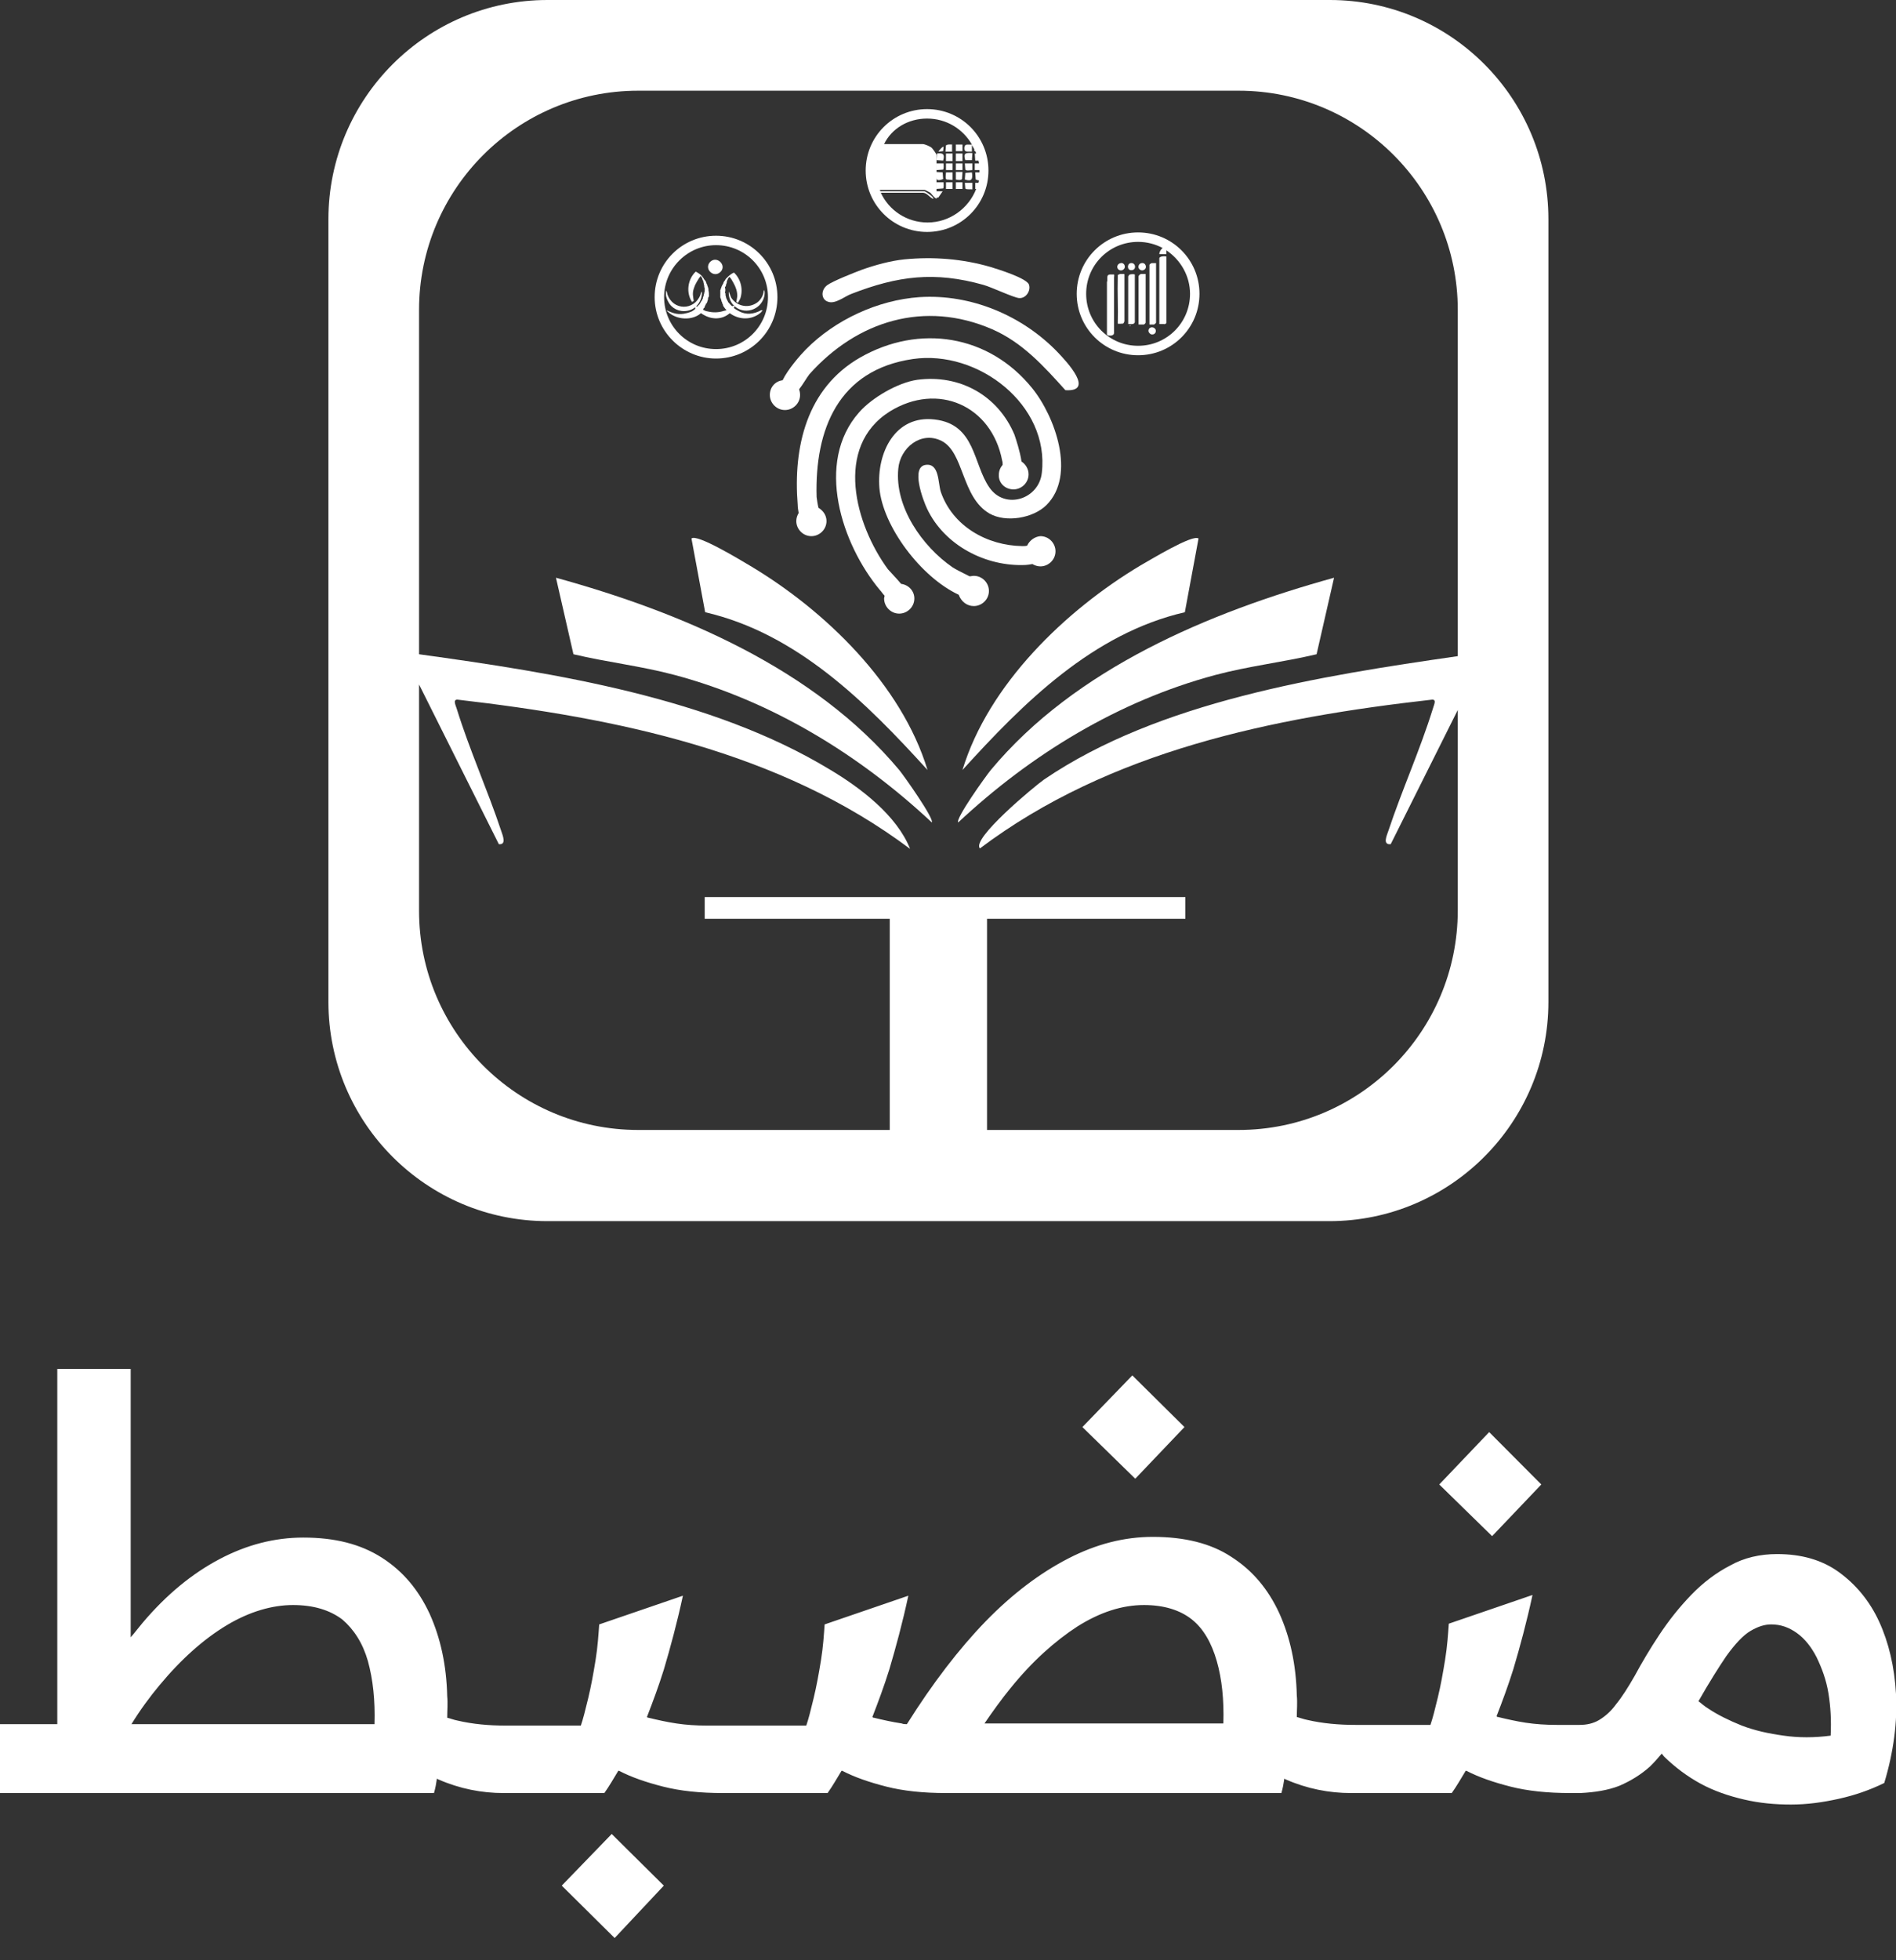 <svg width="60" height="62" viewBox="0 0 60 62" fill="none" xmlns="http://www.w3.org/2000/svg">
<rect x="0" y="0" width="60" height="62" fill="#333333" stroke="none"/>
<g clip-path="url(#clip0_96_18833)">
<path d="M17.777 59.64L19.451 61.297L21.007 59.64L19.358 58.006L17.777 59.64Z" fill="white"/>
<path d="M37.483 45.136L35.833 43.502L34.253 45.136L35.926 46.77L37.483 45.136Z" fill="white"/>
<path d="M48.776 46.952L47.126 45.295L45.546 46.952L47.219 48.586L48.776 46.952Z" fill="white"/>
<path d="M60 53.58C59.953 52.717 59.768 51.945 59.465 51.287C59.163 50.629 58.722 50.107 58.188 49.721C57.653 49.335 57.002 49.153 56.236 49.153C55.701 49.153 55.19 49.267 54.748 49.517C54.307 49.744 53.889 50.061 53.517 50.447C53.145 50.833 52.819 51.242 52.517 51.696C52.215 52.15 51.96 52.581 51.727 53.012C51.518 53.375 51.332 53.67 51.146 53.897C50.984 54.124 50.798 54.283 50.612 54.397C50.426 54.51 50.217 54.556 49.984 54.556H49.938H49.264C48.916 54.556 48.59 54.533 48.288 54.488C47.986 54.442 47.684 54.374 47.405 54.306C47.382 54.306 47.382 54.306 47.359 54.283C47.544 53.807 47.73 53.307 47.893 52.785C48.102 52.081 48.311 51.31 48.497 50.447L45.848 51.355C45.825 51.673 45.802 52.059 45.732 52.49C45.662 52.921 45.593 53.307 45.5 53.693C45.407 54.079 45.337 54.351 45.267 54.556H43.083H42.897C42.362 54.556 41.851 54.51 41.363 54.397C41.247 54.374 41.131 54.329 41.038 54.306C41.038 54.079 41.061 53.852 41.038 53.625C41.015 52.649 40.829 51.786 40.48 51.015C40.132 50.266 39.644 49.675 38.97 49.244C38.319 48.813 37.483 48.609 36.483 48.609C35.577 48.609 34.694 48.836 33.811 49.29C32.928 49.744 32.045 50.402 31.185 51.287C30.349 52.15 29.512 53.239 28.699 54.533C28.652 54.533 28.582 54.533 28.536 54.51C28.234 54.465 27.932 54.397 27.653 54.329C27.63 54.329 27.63 54.329 27.607 54.306C27.792 53.829 27.978 53.33 28.141 52.808C28.35 52.104 28.559 51.333 28.745 50.47L26.096 51.378C26.073 51.696 26.05 52.081 25.98 52.513C25.91 52.944 25.84 53.33 25.747 53.716C25.654 54.102 25.585 54.374 25.515 54.578H23.238H23.052H22.378C22.029 54.578 21.704 54.556 21.402 54.51C21.1 54.465 20.798 54.397 20.519 54.329C20.496 54.329 20.496 54.329 20.473 54.306C20.658 53.829 20.844 53.33 21.007 52.808C21.216 52.104 21.425 51.333 21.611 50.47L18.962 51.378C18.939 51.696 18.916 52.081 18.846 52.513C18.776 52.944 18.706 53.33 18.613 53.716C18.52 54.102 18.451 54.374 18.381 54.578H16.197H16.011C15.476 54.578 14.965 54.533 14.477 54.419C14.361 54.397 14.245 54.351 14.152 54.329C14.152 54.102 14.175 53.875 14.152 53.648C14.129 52.672 13.943 51.809 13.594 51.037C13.245 50.288 12.758 49.698 12.084 49.267C11.41 48.836 10.596 48.631 9.597 48.631C8.691 48.631 7.808 48.858 6.948 49.312C6.088 49.766 5.275 50.425 4.508 51.333C4.392 51.469 4.276 51.628 4.136 51.786V43.297H1.813V54.533H0V56.712H1.813H4.09H13.733C13.78 56.553 13.803 56.417 13.826 56.258C13.85 56.258 13.85 56.281 13.873 56.281C14.547 56.576 15.244 56.712 15.941 56.712H16.127H19.125C19.287 56.485 19.427 56.235 19.566 56.008C19.566 56.008 19.566 56.008 19.59 56.008C19.985 56.213 20.449 56.372 20.984 56.508C21.518 56.644 22.146 56.712 22.889 56.712H23.005H23.191H26.189C26.352 56.485 26.491 56.235 26.631 56.008C26.631 56.008 26.631 56.008 26.654 56.008C27.049 56.213 27.514 56.372 28.048 56.508C28.582 56.644 29.21 56.712 29.953 56.712H30H30.07H40.55C40.596 56.553 40.62 56.417 40.643 56.258C40.666 56.258 40.666 56.281 40.689 56.281C41.363 56.576 42.06 56.712 42.758 56.712H42.944H45.941C46.104 56.485 46.243 56.235 46.383 56.008C46.383 56.008 46.383 56.008 46.406 56.008C46.801 56.213 47.266 56.372 47.8 56.508C48.335 56.644 48.962 56.712 49.706 56.712H49.822H49.868H50.008C50.472 56.689 50.891 56.621 51.239 56.485C51.611 56.326 51.937 56.122 52.215 55.872C52.355 55.736 52.471 55.6 52.587 55.464C52.61 55.486 52.634 55.532 52.657 55.554C53.005 55.895 53.401 56.19 53.819 56.417C54.237 56.644 54.702 56.803 55.19 56.916C55.678 57.03 56.166 57.075 56.677 57.075C57.188 57.075 57.676 57.007 58.188 56.894C58.699 56.78 59.163 56.621 59.628 56.394C59.93 55.395 60.047 54.442 60 53.58ZM11.851 54.533H4.16C4.438 54.079 4.741 53.67 5.043 53.307C5.74 52.467 6.46 51.832 7.18 51.401C7.901 50.969 8.621 50.765 9.272 50.765C9.923 50.765 10.434 50.924 10.829 51.219C11.201 51.537 11.479 51.968 11.642 52.535C11.805 53.126 11.874 53.784 11.851 54.533ZM31.139 54.533C31.418 54.124 31.696 53.739 31.975 53.398C32.672 52.535 33.393 51.9 34.09 51.446C34.81 50.992 35.507 50.765 36.205 50.765C36.832 50.765 37.343 50.924 37.715 51.219C38.087 51.514 38.342 51.968 38.505 52.535C38.668 53.103 38.737 53.761 38.714 54.51H31.139V54.533ZM57.932 54.896C57.421 54.964 56.909 54.964 56.445 54.896C55.957 54.828 55.538 54.737 55.12 54.578C54.725 54.419 54.353 54.238 54.051 54.034C53.935 53.965 53.842 53.875 53.749 53.807C54.098 53.194 54.4 52.717 54.632 52.377C54.911 51.991 55.166 51.718 55.399 51.582C55.631 51.446 55.84 51.378 56.05 51.378C56.352 51.378 56.607 51.469 56.863 51.65C57.118 51.832 57.328 52.104 57.49 52.422C57.653 52.763 57.792 53.126 57.862 53.557C57.932 53.988 57.955 54.419 57.932 54.896Z" fill="white"/>
</g>
<path d="M36.016 11.236C37.091 11.236 37.958 10.369 37.958 9.293C37.958 8.218 37.091 7.351 36.016 7.351C34.94 7.351 34.073 8.218 34.073 9.293C34.073 10.369 34.94 11.236 36.016 11.236ZM36.016 7.65C36.3 7.65 36.568 7.724 36.792 7.844C36.733 7.889 36.688 7.964 36.688 8.038H36.912V7.919C37.36 8.218 37.659 8.726 37.659 9.293C37.659 10.205 36.927 10.937 36.016 10.937C35.104 10.937 34.372 10.205 34.372 9.293C34.372 8.382 35.104 7.65 36.016 7.65Z" fill="white"/>
<path d="M22.659 11.34C23.735 11.34 24.602 10.474 24.602 9.398C24.602 8.322 23.735 7.456 22.659 7.456C21.583 7.456 20.717 8.322 20.717 9.398C20.717 10.474 21.598 11.34 22.659 11.34ZM22.659 7.754C23.57 7.754 24.303 8.486 24.303 9.398C24.303 10.309 23.57 11.041 22.659 11.041C21.748 11.041 21.016 10.309 21.016 9.398C21.016 8.486 21.763 7.754 22.659 7.754Z" fill="white"/>
<path d="M29.338 7.336C30.414 7.336 31.28 6.469 31.28 5.394C31.28 4.318 30.414 3.451 29.338 3.451C28.262 3.451 27.395 4.318 27.395 5.394C27.395 6.469 28.262 7.336 29.338 7.336ZM29.338 3.75C29.95 3.75 30.473 4.079 30.757 4.572C30.653 4.587 30.533 4.527 30.518 4.662C30.503 4.841 30.623 4.781 30.757 4.796V4.587C30.787 4.632 30.802 4.677 30.832 4.721V4.781H30.862C30.877 4.796 30.877 4.826 30.892 4.856C30.877 4.856 30.862 4.856 30.847 4.856L30.862 5.08H30.966C30.966 5.11 30.981 5.14 30.981 5.17H30.847V5.379H30.996C30.996 5.379 30.996 5.379 30.996 5.394C30.996 5.409 30.996 5.439 30.996 5.453H30.862L30.877 5.678C30.922 5.693 30.951 5.707 30.981 5.707C30.981 5.737 30.966 5.752 30.966 5.782H30.862V5.976H30.892C30.653 6.589 30.055 7.037 29.353 7.037C28.695 7.037 28.128 6.649 27.874 6.096H29.203C29.338 6.096 29.413 6.245 29.532 6.29C29.577 6.245 29.308 6.066 29.263 6.051H27.859C27.859 6.036 27.844 6.021 27.844 6.006H29.263C29.278 6.006 29.413 6.081 29.442 6.096C29.472 6.126 29.607 6.305 29.637 6.275V4.901C29.637 4.871 29.517 4.706 29.487 4.677C29.442 4.632 29.263 4.557 29.203 4.557H27.978C28.217 4.064 28.74 3.75 29.338 3.75Z" fill="white"/>
<path d="M42.083 0H17.325C13.5 0 10.393 3.108 10.393 6.933V31.69C10.393 35.515 13.5 38.623 17.325 38.623H28.157H31.235H42.068C45.892 38.623 49 35.515 49 31.69V6.933C49 3.108 45.907 0 42.083 0ZM39.199 35.739H31.235V29.06H37.511V28.373H22.301V29.06H28.157V35.739H20.194C16.369 35.739 13.261 32.631 13.261 28.806V21.649L15.786 26.7C16.04 26.73 15.906 26.416 15.861 26.281C15.428 24.981 14.86 23.726 14.457 22.427C14.427 22.322 14.322 22.128 14.472 22.128C19.507 22.71 24.676 23.756 28.8 26.849C28.382 25.788 27.216 24.907 26.26 24.339C22.51 22.068 17.594 21.291 13.261 20.693V9.801C13.261 5.976 16.369 2.869 20.194 2.869H39.199C43.024 2.869 46.132 5.976 46.132 9.801V20.753C41.769 21.381 36.674 22.187 33.043 24.653C32.744 24.862 30.727 26.535 31.011 26.834C35.12 23.741 40.29 22.695 45.325 22.128C45.474 22.128 45.37 22.307 45.34 22.427C44.936 23.726 44.368 24.981 43.935 26.281C43.89 26.416 43.741 26.73 44.01 26.7L46.132 22.456V28.791C46.132 32.631 43.024 35.739 39.199 35.739Z" fill="white"/>
<path d="M26.215 9.547C26.439 9.622 26.738 9.368 26.948 9.293C28.412 8.726 29.577 8.576 31.116 9.009C31.385 9.084 32.072 9.413 32.252 9.428C32.461 9.443 32.625 9.204 32.565 9.009C32.506 8.8 31.579 8.516 31.34 8.442C30.459 8.188 29.547 8.113 28.621 8.203C28.188 8.247 27.695 8.382 27.276 8.531C27.037 8.621 26.35 8.89 26.171 9.024C25.961 9.189 25.991 9.488 26.215 9.547Z" fill="white"/>
<path d="M24.362 12.491C24.362 12.745 24.572 12.969 24.84 12.969C25.094 12.969 25.319 12.76 25.319 12.491C25.319 12.431 25.304 12.356 25.289 12.311C25.408 12.162 25.513 11.968 25.617 11.833C27.126 10.145 29.263 9.488 31.399 10.414C32.356 10.832 33.028 11.579 33.715 12.341C34.657 12.401 33.76 11.445 33.476 11.146C32.356 9.981 30.727 9.293 29.099 9.398C27.784 9.488 26.424 10.115 25.498 11.056C25.334 11.221 24.93 11.684 24.766 12.027C24.527 12.057 24.362 12.252 24.362 12.491Z" fill="white"/>
<path d="M17.594 18.273L18.147 20.693C19.222 20.947 20.298 21.067 21.359 21.351C24.422 22.172 27.186 23.861 29.487 26.012C29.576 25.908 28.605 24.533 28.456 24.354C25.767 21.142 21.553 19.363 17.594 18.273Z" fill="white"/>
<path d="M41.664 20.693L42.217 18.273C38.273 19.363 34.029 21.142 31.355 24.354C31.206 24.533 30.22 25.908 30.324 26.012C32.625 23.861 35.389 22.172 38.452 21.351C39.513 21.067 40.589 20.947 41.664 20.693Z" fill="white"/>
<path d="M21.882 17.033L22.315 19.364C25.229 20.036 27.425 22.232 29.352 24.354C28.531 21.65 26.11 19.304 23.72 17.884C23.466 17.735 22.046 16.868 21.882 17.033Z" fill="white"/>
<path d="M37.495 19.364L37.928 17.033C37.749 16.883 36.36 17.735 36.091 17.884C33.715 19.304 31.28 21.649 30.458 24.354C32.385 22.232 34.582 20.036 37.495 19.364Z" fill="white"/>
<path d="M30.817 19.169C31.071 19.169 31.295 18.96 31.295 18.691C31.295 18.437 31.086 18.213 30.817 18.213C30.772 18.213 30.727 18.228 30.683 18.228C30.473 18.123 30.234 18.004 30.145 17.944C29.189 17.287 28.307 16.032 28.427 14.821C28.486 14.164 29.144 13.626 29.786 13.94C30.518 14.299 30.414 15.718 31.31 16.241C31.833 16.54 32.7 16.39 33.118 15.972C34.059 15.031 33.387 13.163 32.655 12.267C31.295 10.593 29.099 10.235 27.216 11.31C25.528 12.281 25.095 14.134 25.244 15.972C25.244 16.047 25.259 16.136 25.274 16.226C25.229 16.301 25.199 16.39 25.199 16.48C25.199 16.734 25.408 16.958 25.677 16.958C25.931 16.958 26.155 16.749 26.155 16.48C26.155 16.301 26.051 16.151 25.901 16.061C25.872 15.942 25.857 15.822 25.842 15.718C25.782 13.581 26.529 11.699 28.89 11.355C30.951 11.056 33.222 12.804 32.969 14.956C32.879 15.793 31.803 16.136 31.31 15.419C30.787 14.672 30.877 13.417 29.577 13.268C28.322 13.118 27.739 14.328 27.829 15.434C27.933 16.644 29.144 18.258 30.339 18.811C30.414 19.02 30.593 19.169 30.817 19.169Z" fill="white"/>
<path d="M32.072 15.479C32.326 15.479 32.55 15.27 32.55 15.001C32.55 14.836 32.461 14.687 32.326 14.597C32.281 14.284 32.162 13.925 32.102 13.746C31.579 12.506 30.369 11.833 29.024 12.013C28.412 12.102 27.59 12.58 27.186 13.043C25.782 14.627 26.634 17.212 27.844 18.661C27.889 18.706 27.934 18.781 27.993 18.841C27.993 18.87 27.978 18.9 27.978 18.93C27.978 19.184 28.188 19.408 28.456 19.408C28.71 19.408 28.935 19.199 28.935 18.93C28.935 18.691 28.755 18.497 28.516 18.467C28.367 18.288 28.188 18.108 28.098 18.004C27.067 16.599 26.38 14.134 28.158 13.014C29.682 12.072 31.385 12.834 31.714 14.568C31.729 14.612 31.729 14.657 31.729 14.702C31.654 14.792 31.609 14.896 31.609 15.016C31.594 15.27 31.803 15.479 32.072 15.479Z" fill="white"/>
<path d="M32.505 17.257C32.461 17.272 32.401 17.272 32.356 17.272C31.235 17.257 30.145 16.644 29.771 15.554C29.682 15.27 29.727 14.657 29.308 14.702C28.8 14.747 29.218 15.838 29.338 16.091C29.891 17.257 31.206 17.929 32.461 17.869C32.505 17.869 32.58 17.855 32.67 17.84C32.745 17.884 32.834 17.914 32.924 17.914C33.178 17.914 33.402 17.705 33.402 17.436C33.402 17.182 33.193 16.958 32.924 16.958C32.745 16.973 32.58 17.093 32.505 17.257Z" fill="white"/>
<path d="M36.913 10.205V8.113C36.868 8.098 36.688 8.098 36.688 8.173V10.25H36.838C36.853 10.264 36.913 10.235 36.913 10.205Z" fill="white"/>
<path d="M35.03 10.548C35.03 10.578 35.03 10.593 35.06 10.608C35.12 10.623 35.254 10.623 35.254 10.533C35.254 9.951 35.254 9.368 35.254 8.785C35.254 8.755 35.269 8.711 35.254 8.681H35.12L35.075 8.696C35.015 8.726 35.06 8.86 35.03 8.92V10.548Z" fill="white"/>
<path d="M36.584 10.205V8.322H36.45C36.435 8.322 36.375 8.352 36.375 8.382V10.264H36.524C36.524 10.264 36.584 10.22 36.584 10.205Z" fill="white"/>
<path d="M36.031 8.74V10.264H36.196C36.211 10.264 36.255 10.22 36.255 10.205V8.666H36.106C36.091 8.666 36.031 8.711 36.031 8.74Z" fill="white"/>
<path d="M35.448 8.666C35.433 8.666 35.388 8.696 35.373 8.696C35.373 8.726 35.373 8.74 35.373 8.755V8.77C35.358 9.248 35.388 9.742 35.373 10.22V10.235C35.388 10.249 35.523 10.235 35.538 10.235C35.553 10.235 35.583 10.175 35.583 10.16V8.681C35.583 8.681 35.568 8.666 35.583 8.666H35.448Z" fill="white"/>
<path d="M35.583 8.382C35.568 8.337 35.508 8.307 35.464 8.322C35.374 8.337 35.329 8.427 35.374 8.501C35.464 8.621 35.643 8.516 35.583 8.382Z" fill="white"/>
<path d="M35.792 8.546C35.971 8.561 35.956 8.292 35.777 8.322C35.657 8.352 35.672 8.546 35.792 8.546Z" fill="white"/>
<path d="M36.449 10.578C36.554 10.593 36.614 10.474 36.554 10.399C36.479 10.309 36.33 10.354 36.345 10.474C36.345 10.518 36.405 10.578 36.449 10.578Z" fill="white"/>
<path d="M36.21 8.531C36.315 8.472 36.255 8.292 36.121 8.322C36.046 8.337 36.016 8.412 36.031 8.472C36.061 8.546 36.151 8.576 36.21 8.531Z" fill="white"/>
<path d="M35.777 10.294H35.747V10.309H35.777V10.294Z" fill="white"/>
<path d="M35.733 8.696L35.703 8.74V10.249C35.763 10.249 35.867 10.264 35.897 10.22L35.912 10.19V8.681C35.882 8.666 35.763 8.666 35.733 8.696Z" fill="white"/>
<path d="M22.181 9.906C22.196 9.906 22.241 9.951 22.256 9.951C22.525 10.115 22.854 10.115 23.093 9.906C23.362 10.1 23.705 10.13 23.989 9.951C24.034 9.921 24.079 9.891 24.109 9.846C24.153 9.816 24.109 9.801 24.079 9.816C23.855 9.936 23.616 9.966 23.391 9.846C23.362 9.831 23.227 9.756 23.227 9.742C23.212 9.712 23.272 9.697 23.242 9.682C23.212 9.652 23.182 9.697 23.167 9.682C23.152 9.682 23.078 9.592 23.063 9.577C23.048 9.562 23.048 9.562 23.048 9.562C23.033 9.532 23.003 9.473 22.988 9.443C22.973 9.413 22.973 9.368 22.958 9.338C22.958 9.323 22.958 9.323 22.958 9.308C22.958 9.278 22.973 9.263 22.943 9.278C22.943 9.263 22.943 9.248 22.943 9.248C22.958 9.204 22.958 9.144 22.943 9.099C22.943 9.084 22.943 9.069 22.958 9.069C22.958 9.054 22.958 9.054 22.973 9.039C22.973 9.024 22.973 9.024 22.973 9.009C22.988 8.98 23.003 8.935 23.003 8.905V8.875C23.003 8.875 23.018 8.89 23.018 8.86V8.845C23.018 8.845 23.033 8.86 23.033 8.83C23.033 8.83 23.033 8.83 23.033 8.815C23.063 8.8 23.063 8.74 23.093 8.77C23.122 8.785 23.197 8.92 23.212 8.95C23.287 9.084 23.332 9.219 23.332 9.368C23.332 9.398 23.302 9.532 23.302 9.547L23.347 9.577C23.362 9.577 23.406 9.473 23.421 9.458C23.526 9.174 23.451 8.83 23.227 8.621C23.152 8.651 23.078 8.711 23.018 8.77C23.018 8.77 23.018 8.785 23.003 8.785C23.003 8.785 23.003 8.785 22.988 8.8C22.988 8.8 22.988 8.8 22.973 8.815C22.958 8.83 22.928 8.89 22.928 8.89C22.928 8.89 22.928 8.875 22.913 8.905C22.898 8.92 22.884 8.98 22.884 8.98C22.884 8.98 22.884 8.965 22.869 8.994C22.869 9.009 22.869 9.009 22.854 9.024C22.839 9.054 22.839 9.054 22.824 9.099V9.114C22.824 9.114 22.809 9.114 22.809 9.129C22.809 9.144 22.809 9.144 22.809 9.159C22.794 9.159 22.794 9.174 22.794 9.189C22.794 9.204 22.794 9.204 22.794 9.219C22.794 9.234 22.794 9.234 22.794 9.248C22.794 9.278 22.794 9.323 22.794 9.353C22.794 9.368 22.794 9.368 22.794 9.383V9.398C22.794 9.413 22.794 9.428 22.809 9.428V9.443C22.809 9.458 22.809 9.473 22.824 9.473V9.488C22.824 9.502 22.839 9.562 22.854 9.562C22.854 9.577 22.854 9.577 22.854 9.592C22.854 9.622 22.869 9.607 22.869 9.607C22.869 9.607 22.884 9.652 22.884 9.667V9.682H22.898C22.898 9.682 22.898 9.682 22.898 9.697C22.913 9.727 22.898 9.697 22.913 9.712C22.913 9.712 22.958 9.786 22.973 9.786L22.988 9.801C22.988 9.816 22.928 9.831 22.913 9.831C22.734 9.891 22.555 9.891 22.375 9.846C22.346 9.846 22.286 9.816 22.256 9.801C22.241 9.786 22.271 9.756 22.271 9.742C22.301 9.742 22.301 9.712 22.301 9.697V9.682H22.316V9.667V9.652H22.331V9.637C22.331 9.622 22.331 9.607 22.346 9.607C22.36 9.607 22.39 9.532 22.39 9.517V9.502C22.405 9.488 22.405 9.473 22.405 9.458C22.405 9.443 22.405 9.413 22.42 9.398C22.42 9.398 22.435 9.383 22.435 9.368C22.435 9.308 22.435 9.234 22.42 9.189C22.42 9.174 22.42 9.159 22.42 9.159C22.42 9.114 22.39 9.054 22.375 9.009C22.375 8.994 22.375 8.98 22.36 8.98C22.36 8.965 22.346 8.95 22.346 8.92C22.331 8.89 22.331 8.905 22.331 8.905C22.331 8.905 22.331 8.89 22.316 8.875C22.301 8.845 22.301 8.86 22.301 8.86C22.286 8.845 22.286 8.83 22.271 8.815C22.271 8.815 22.286 8.785 22.256 8.8C22.256 8.785 22.241 8.785 22.241 8.77C22.196 8.696 22.107 8.636 22.017 8.591C21.763 8.83 21.703 9.248 21.897 9.547C21.987 9.517 21.942 9.502 21.942 9.443C21.912 9.278 21.927 9.189 21.987 9.039C22.017 8.965 22.122 8.785 22.166 8.74C22.196 8.711 22.181 8.755 22.196 8.77C22.196 8.785 22.211 8.77 22.211 8.785C22.226 8.8 22.226 8.845 22.241 8.86C22.241 8.875 22.226 8.875 22.256 8.875C22.256 8.89 22.256 8.89 22.256 8.905C22.271 8.95 22.271 8.994 22.286 9.039C22.286 9.054 22.286 9.054 22.286 9.069C22.286 9.099 22.301 9.099 22.301 9.114C22.301 9.159 22.301 9.174 22.301 9.219C22.301 9.234 22.286 9.234 22.286 9.263C22.286 9.278 22.286 9.278 22.286 9.293C22.271 9.293 22.271 9.308 22.271 9.323V9.338C22.256 9.368 22.256 9.398 22.241 9.428V9.458C22.241 9.458 22.226 9.443 22.226 9.473V9.488C22.226 9.488 22.211 9.473 22.211 9.502V9.517C22.181 9.517 22.196 9.532 22.181 9.547C22.166 9.577 22.136 9.637 22.107 9.652C22.107 9.652 22.107 9.652 22.092 9.667C22.092 9.667 22.077 9.697 22.062 9.697L22.017 9.682C22.017 9.682 22.032 9.652 22.002 9.667C21.987 9.667 22.002 9.682 22.002 9.682C22.002 9.682 21.987 9.667 21.987 9.697C21.987 9.712 21.987 9.727 22.002 9.727C22.002 9.727 22.002 9.727 22.002 9.742C22.002 9.756 22.002 9.756 22.002 9.771C21.972 9.786 21.987 9.786 21.987 9.786C21.972 9.801 21.957 9.801 21.942 9.816C21.912 9.831 21.927 9.831 21.927 9.831C21.912 9.846 21.748 9.906 21.718 9.906C21.494 9.966 21.315 9.921 21.105 9.816C21.105 9.846 21.105 9.846 21.12 9.846C21.404 10.13 21.912 10.145 22.181 9.906Z" fill="white"/>
<path d="M23.137 9.413L23.063 9.219C23.048 9.368 23.108 9.547 23.212 9.652C23.526 9.981 24.079 9.816 24.183 9.383C24.198 9.323 24.213 9.204 24.169 9.174C24.169 9.353 24.049 9.532 23.899 9.607C23.631 9.756 23.302 9.667 23.137 9.413Z" fill="white"/>
<path d="M21.747 9.831C22.031 9.786 22.226 9.517 22.211 9.234C22.196 9.204 22.166 9.308 22.166 9.323C21.972 9.831 21.299 9.831 21.12 9.308C21.12 9.293 21.09 9.174 21.075 9.204V9.338C21.075 9.383 21.12 9.502 21.15 9.547C21.255 9.756 21.494 9.876 21.747 9.831Z" fill="white"/>
<path d="M22.809 8.591C23.003 8.382 22.675 8.068 22.465 8.292C22.271 8.516 22.6 8.815 22.809 8.591Z" fill="white"/>
<path d="M29.846 5.663L29.831 5.453L29.606 5.438C29.606 5.663 29.621 5.752 29.846 5.663Z" fill="white"/>
<path d="M30.548 5.468L30.533 5.678C30.757 5.752 30.787 5.663 30.757 5.453L30.548 5.468Z" fill="white"/>
<path d="M30.757 5.065L30.772 4.841C30.562 4.826 30.473 4.841 30.547 5.065H30.757Z" fill="white"/>
<path d="M29.652 4.856L29.637 5.065L29.846 5.08C29.906 4.886 29.846 4.826 29.652 4.856Z" fill="white"/>
<path d="M30.145 4.856H29.936V5.095H30.145V4.856Z" fill="white"/>
<path d="M30.458 4.856H30.249V5.095H30.458V4.856Z" fill="white"/>
<path d="M29.951 5.678L30.145 5.692V5.453H29.936C29.936 5.513 29.906 5.648 29.951 5.678Z" fill="white"/>
<path d="M30.443 5.663L30.458 5.438H30.249V5.678C30.294 5.692 30.413 5.707 30.443 5.663Z" fill="white"/>
<path d="M29.86 5.767H29.621V5.976L29.845 5.961C29.875 5.932 29.86 5.812 29.86 5.767Z" fill="white"/>
<path d="M30.548 5.961C30.578 6.006 30.727 5.976 30.772 5.991V5.782H30.533L30.548 5.961Z" fill="white"/>
<path d="M29.86 5.17H29.621V5.379L29.845 5.364C29.875 5.334 29.86 5.214 29.86 5.17Z" fill="white"/>
<path d="M30.772 5.379V5.17H30.533L30.548 5.364C30.578 5.409 30.712 5.379 30.772 5.379Z" fill="white"/>
<path d="M30.458 4.572H30.249V4.781H30.458V4.572Z" fill="white"/>
<path d="M30.458 5.17H30.249V5.379H30.458V5.17Z" fill="white"/>
<path d="M30.145 5.17H29.936V5.379H30.145V5.17Z" fill="white"/>
<path d="M30.145 5.767H29.936V5.976H30.145V5.767Z" fill="white"/>
<path d="M30.458 5.767H30.249V5.976H30.458V5.767Z" fill="white"/>
<path d="M30.144 4.572C30.099 4.572 29.965 4.557 29.935 4.602L29.92 4.796H30.129V4.572H30.144Z" fill="white"/>
<path d="M29.621 6.26L29.696 6.245L29.83 6.051H29.621V6.26Z" fill="white"/>
<path d="M29.861 4.647C29.831 4.617 29.711 4.766 29.696 4.796L29.846 4.781L29.861 4.647Z" fill="white"/>
<defs>
<clipPath id="clip0_96_18833">
<rect width="60" height="18" fill="white" transform="translate(0 43.297)"/>
</clipPath>
</defs>
</svg>
